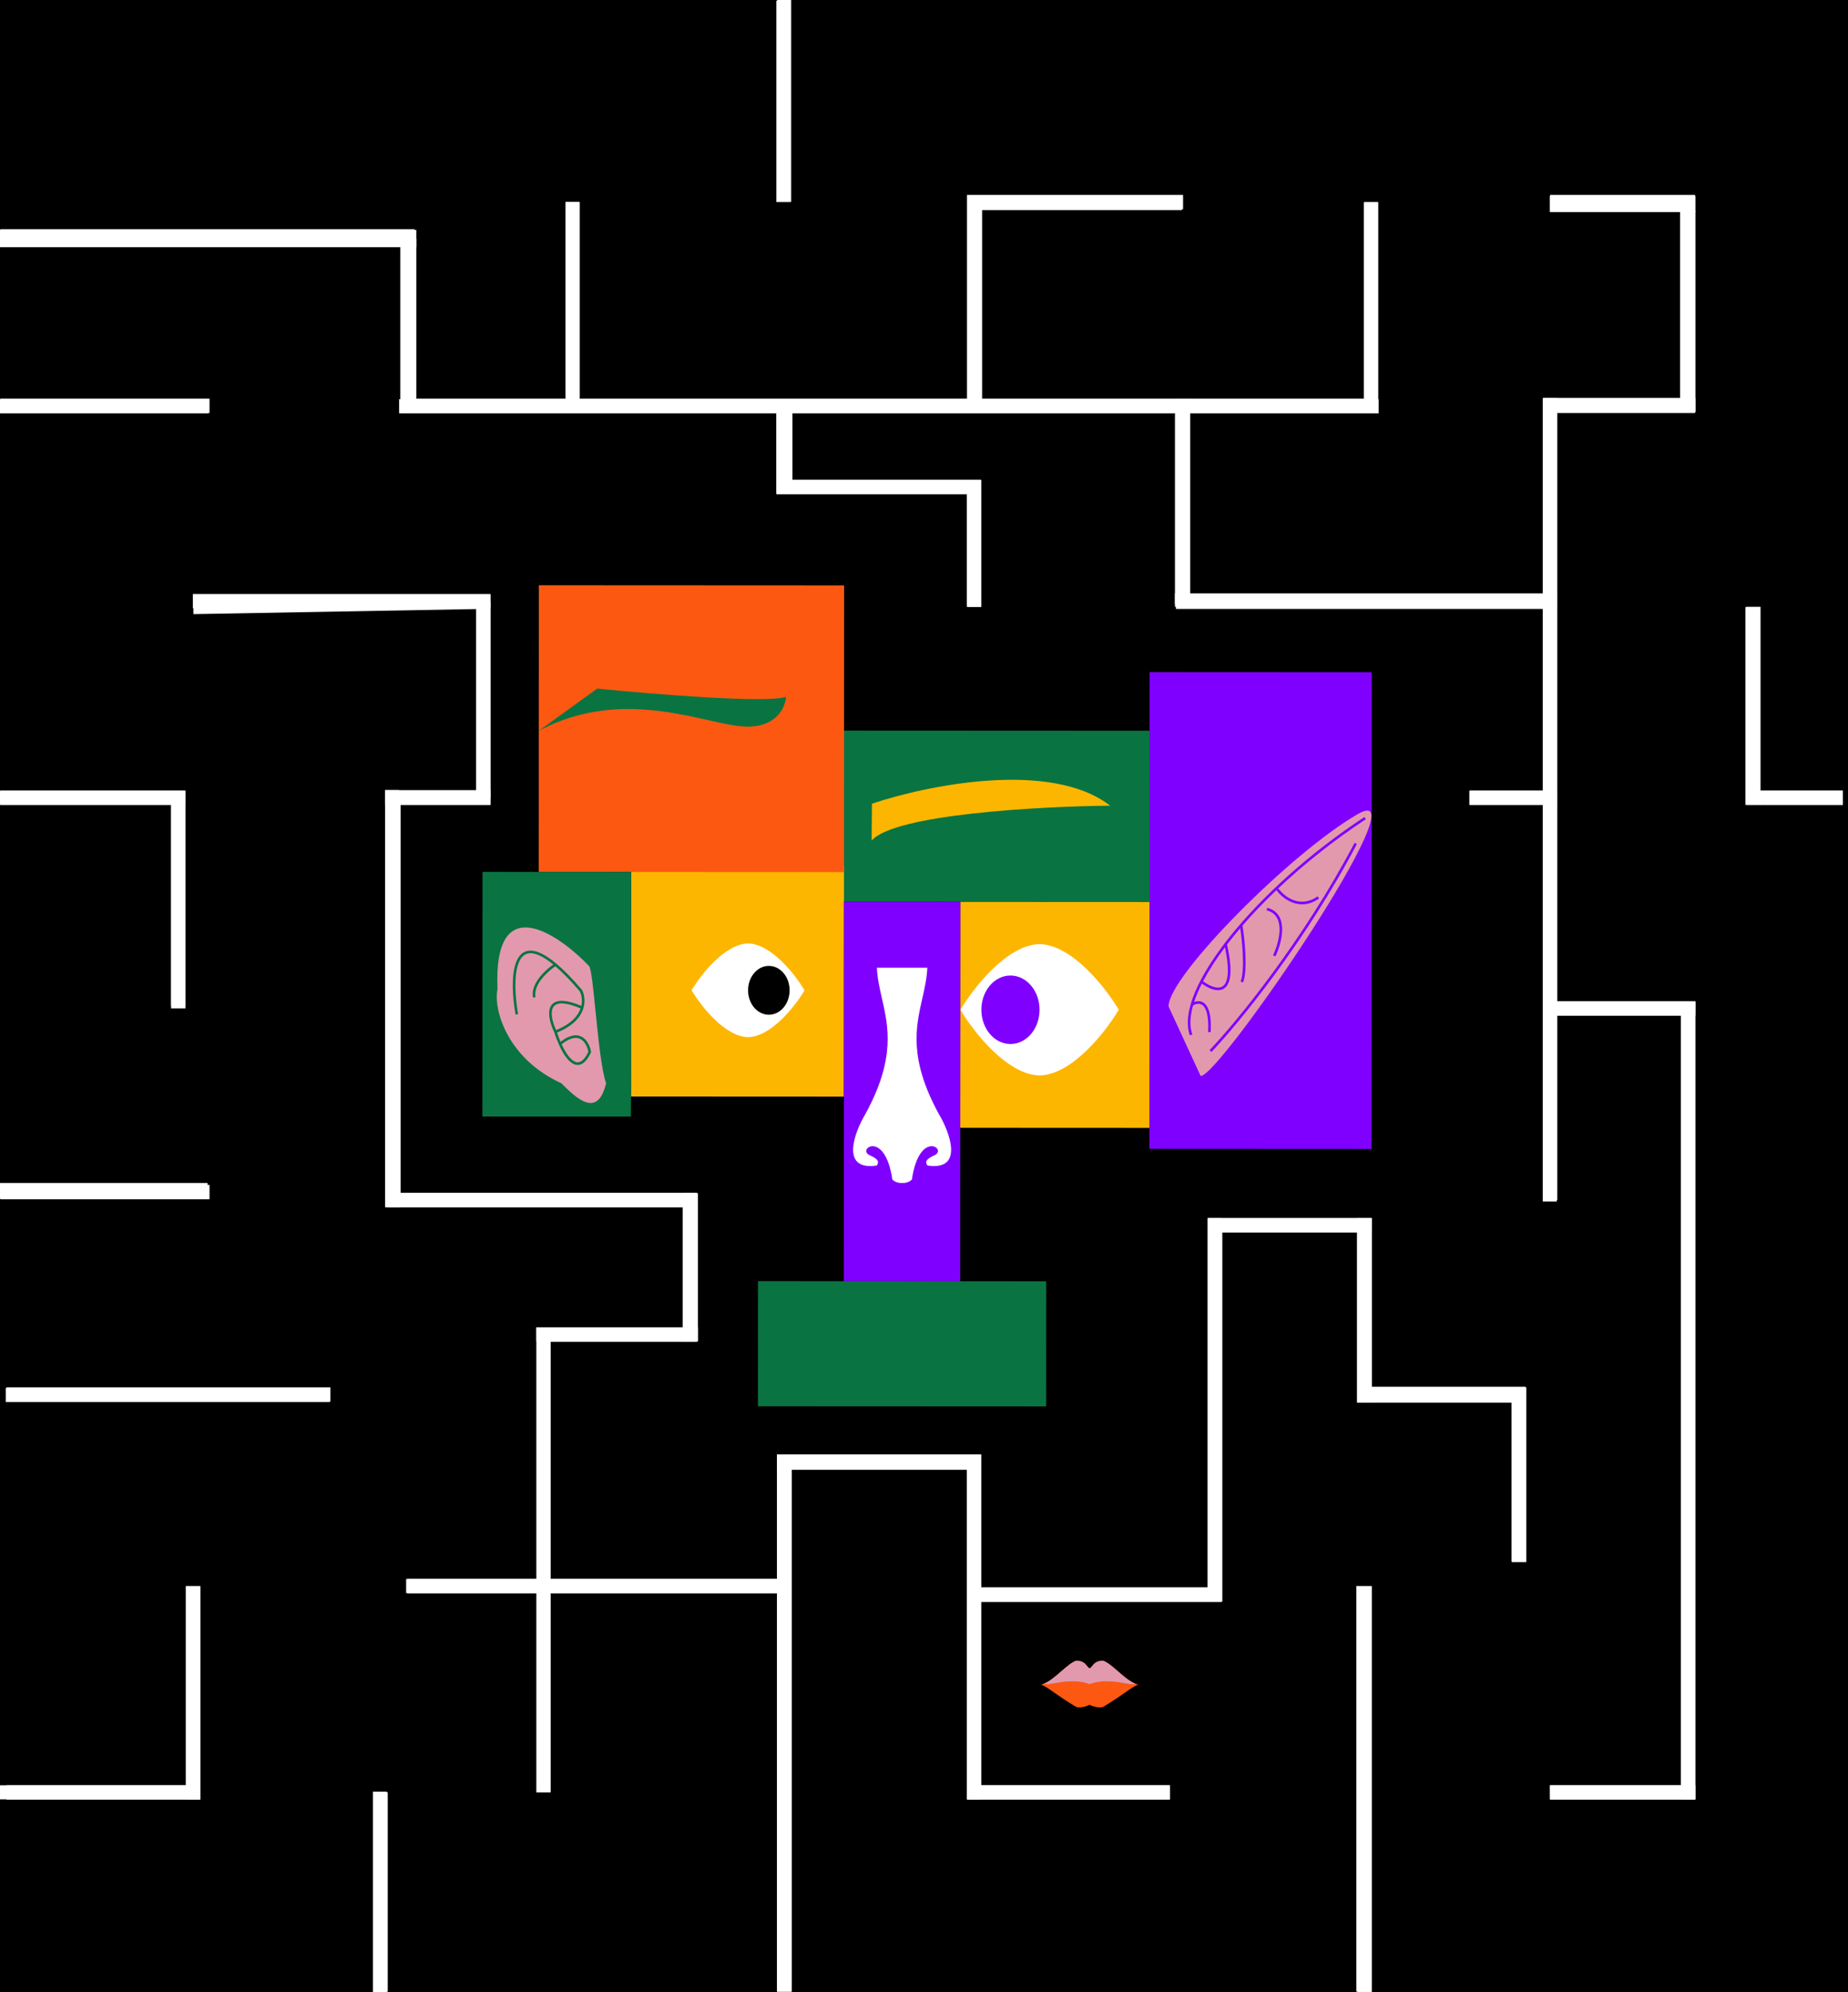 <svg width="2894" height="3119" viewBox="0 0 2894 3119" fill="none" xmlns="http://www.w3.org/2000/svg">
<rect x="0" y="0" width="2894" height="3119" fill="#333333" stroke="none"/>
<g clip-path="url(#clip0_1209_58)">
<rect width="2894" height="3119" fill="black"/>
<path d="M0.453 370H638.067V635.365H756.878M2147.18 316.365V635.365H1852.72M1525.54 635.365V316.365H1852.72M1525.54 635.365H1852.72M1525.54 635.365H1226.99M756.878 635.365H1226.99M756.878 635.365H896.706V316.365M302.709 950.277L756.878 942.098V1248.83H616.127V1578.65V1878.6H803.45H1080.29V2089.44H851.098V2483.13M0.674 1248.83H279.164V1578.65M851.098 2483.13H1228M851.098 2483.13H638.067M851.098 2483.13V2806.16M517.337 2183.17H10.226M10.226 2806.16H302.709V2483.13M596 2806.16V3118.09M1228 3118.09V2483.13M1228 2483.13V2288.05H1525.54V2503.45M1831.86 2806.16H1525.54V2503.45M2379 2445.5V2183.17H2137.08V1918.35H1902.98V2496.2H1525.54V2503.45M2137.08 3118.48V2483.13M2427.49 2806.16H2643.38V1578.65H2427.49V1878.6V1248.83M2427.49 1248.83H2301.71M2427.49 1248.83V942.098M2427.49 316.365H2643.38V635.365H2427.49V942.098M2427.49 942.098H1852.72V635.365M1226.99 635.365V762.624H1525.54V950.277M1226.99 316.365V1.199M2885.86 1248.83H2744.58V950.277M328.134 635.365H0.453M0.927 1866.24H328.134" stroke="white" stroke-width="22.396"/>
<rect x="1532" y="2486" width="381" height="22" fill="#FFFFFF" class="path"/>
<rect x="1304.48" y="1143.8" width="495.753" height="267.967" transform="rotate(0.027 1304.48 1143.8)" fill="#097441"/>
<rect x="988.289" y="1355.68" width="333.403" height="361.018" transform="rotate(0.027 988.289 1355.68)" fill="#FDB600"/>
<rect x="1799.92" y="1798.48" width="746.21" height="347.823" transform="rotate(-89.972 1799.92 1798.48)" fill="#8000FF"/>
<rect x="843.613" y="1365.03" width="448.841" height="478.068" transform="rotate(-89.972 843.613 1365.03)" fill="#FC5812"/>
<rect x="1503.95" y="1411.87" width="296.153" height="353.772" transform="rotate(0.027 1503.95 1411.87)" fill="#FDB600"/>
<rect x="1321.67" y="1411.78" width="182.284" height="594.089" transform="rotate(0.027 1321.67 1411.78)" fill="#8000FF"/>
<rect x="755.406" y="1747.94" width="382.951" height="232.697" transform="rotate(-89.972 755.406 1747.94)" fill="#097441"/>
<rect x="1187.02" y="2005.74" width="451.386" height="195.854" transform="rotate(0.027 1187.02 2005.74)" fill="#097441"/>
<path fill-rule="evenodd" clip-rule="evenodd" d="M1083.04 1550.34C1097.33 1526.2 1135.04 1477.73 1171.52 1477.04C1208 1477.77 1245.66 1526.27 1259.93 1550.43L1083.04 1550.34ZM1083.04 1550.34C1097.31 1574.5 1134.97 1623.01 1171.45 1623.73C1207.93 1623.04 1245.64 1574.58 1259.94 1550.43L1083.04 1550.34Z" fill="white"/>
<ellipse cx="1204.02" cy="1550.39" rx="32.519" ry="38.245" transform="rotate(0.027 1204.02 1550.39)" fill="black"/>
<path fill-rule="evenodd" clip-rule="evenodd" d="M1752 1580.8C1731.96 1546.96 1679.11 1479.03 1627.98 1478.06C1576.85 1479.07 1524.06 1547.06 1504.05 1580.92L1752 1580.8ZM1751.99 1580.8C1731.99 1614.66 1679.2 1682.64 1628.07 1683.66C1576.94 1682.69 1524.09 1614.76 1504.05 1580.92L1751.99 1580.8Z" fill="white"/>
<ellipse cx="45.579" cy="53.605" rx="45.579" ry="53.605" transform="matrix(-1 0 0 1 1627.98 1527.23)" fill="#8000FF"/>
<path fill-rule="evenodd" clip-rule="evenodd" d="M1444.34 1563.09C1434.13 1608.11 1422.96 1657.31 1470.12 1743.85C1487.72 1773.06 1510 1833.55 1452.23 1824.64C1452.1 1824.37 1451.95 1824.09 1451.8 1823.79C1450.01 1820.38 1447.51 1815.58 1463.21 1808.74C1484.52 1799.46 1439.67 1767.31 1428 1846.75C1425.88 1848.92 1420.17 1852.56 1412.73 1851.97C1405.29 1852.56 1399.58 1848.92 1397.46 1846.75C1385.8 1767.31 1340.95 1799.46 1362.25 1808.74C1377.96 1815.58 1375.45 1820.38 1373.67 1823.79C1373.52 1824.09 1373.37 1824.37 1373.24 1824.64C1315.46 1833.55 1337.74 1773.06 1355.34 1743.85C1402.5 1657.31 1391.34 1608.11 1381.12 1563.09C1377.48 1547.03 1373.95 1531.5 1373.24 1515L1409.4 1515H1452.23C1451.51 1531.5 1447.99 1547.03 1444.34 1563.09Z" fill="white"/>
<path d="M1365 1316C1400.44 1274.7 1628.78 1262.35 1738.52 1261.34C1645.78 1189.44 1451.18 1229.34 1365.47 1258.28L1365 1316Z" fill="#FDB600"/>
<path d="M935.211 1078L844 1143.98C978.289 1072.59 1106.65 1135.58 1167.46 1137.52C1216.11 1139.07 1229.99 1107.11 1230.86 1090.94C1200.32 1101.29 1021.04 1086.63 935.211 1078Z" fill="#097441"/>
<path fill-rule="evenodd" clip-rule="evenodd" d="M1830 1575.69C1828.9 1529.06 2021.78 1334.44 2126.76 1274.28C2231.75 1214.12 1908.13 1688.2 1880.2 1684.41L1830 1575.69ZM1869.98 1568.75C1871.49 1564.1 1873.3 1559.3 1875.39 1554.36C1877.39 1549.64 1879.64 1544.8 1882.13 1539.87C1887.08 1543.49 1892.76 1546.76 1898.38 1548.61C1904.68 1550.69 1911.3 1551.1 1916.67 1547.68C1922.07 1544.25 1925.59 1537.36 1926.62 1526.35C1927.66 1515.38 1926.28 1499.92 1921.52 1478.67C1924.36 1474.96 1927.3 1471.22 1930.32 1467.47C1934.16 1462.69 1938.15 1457.88 1942.27 1453.05C1943.85 1463.93 1945.56 1479.23 1946.23 1494.21C1946.62 1502.75 1946.66 1511.16 1946.15 1518.56C1945.64 1526 1944.58 1532.28 1942.84 1536.65L1946.64 1538.16C1948.61 1533.19 1949.71 1526.41 1950.23 1518.84C1950.75 1511.23 1950.71 1502.66 1950.32 1494.03C1949.56 1477.2 1947.51 1460 1945.79 1448.96C1961.67 1430.66 1979.48 1412.05 1998.88 1393.56C2003.67 1400.2 2012.68 1408.77 2024.33 1413.07C2036.13 1417.44 2050.55 1417.36 2065.7 1406.68L2063.34 1403.34C2049.37 1413.2 2036.37 1413.17 2025.74 1409.24C2015 1405.26 2006.57 1397.25 2002.14 1391.1L1999.34 1393.12C2039.99 1354.42 2087.58 1316.27 2138.93 1282.53L2136.68 1279.11C2051.98 1334.77 1977.41 1402.43 1927.14 1464.91C1902 1496.14 1882.88 1526.14 1871.62 1552.76C1860.39 1579.32 1856.84 1602.85 1863.37 1620.91L1867.22 1619.52C1862.78 1607.26 1863.3 1591.88 1868.34 1574.13C1872.97 1571.26 1879.15 1569.93 1883.89 1574.21C1886.37 1576.45 1888.73 1580.42 1890.28 1587.11C1891.83 1593.8 1892.55 1603.06 1891.87 1615.69L1895.95 1615.91C1896.64 1603.05 1895.93 1593.38 1894.26 1586.19C1892.6 1579.01 1889.94 1574.17 1886.63 1571.17C1881.32 1566.38 1874.99 1566.79 1869.98 1568.75ZM1918.28 1482.96C1904.37 1501.5 1892.83 1519.41 1884.03 1536.19C1888.88 1539.8 1894.37 1542.99 1899.66 1544.73C1905.45 1546.64 1910.6 1546.7 1914.48 1544.23C1918.34 1541.78 1921.57 1536.41 1922.55 1525.96C1923.47 1516.17 1922.38 1502.25 1918.28 1482.96ZM2124.92 1321.38C2043.64 1475.82 1939.29 1602.66 1897.22 1646.84L1894.26 1644.02C1936.11 1600.07 2040.22 1473.53 2121.3 1319.47L2124.92 1321.38ZM2007.88 1455.1C2007.86 1470.17 2002.36 1486.69 1997.33 1497.31L1993.63 1495.55C1998.52 1485.24 2003.78 1469.33 2003.79 1455.1C2003.8 1448 2002.5 1441.47 1999.36 1436.27C1996.26 1431.14 1991.26 1427.13 1983.5 1425.16L1984.51 1421.2C1993.24 1423.42 1999.17 1428.05 2002.86 1434.16C2006.51 1440.21 2007.88 1447.55 2007.88 1455.1Z" fill="#E299AD"/>
<path fill-rule="evenodd" clip-rule="evenodd" d="M922.658 1512.51C871.943 1459.76 772.239 1393.07 779.141 1548.36C772.24 1581.72 795.544 1657.93 879.059 1695.89C902.353 1719.19 935.991 1751.8 949.105 1695.89C941.794 1674.41 936.829 1625.03 932.58 1582.78C929.09 1548.07 926.083 1518.18 922.658 1512.51ZM807.342 1588.34C804.902 1574.41 803.176 1558.91 803.042 1544.39C802.909 1529.91 804.355 1516.21 808.388 1505.99C812.443 1495.71 819.323 1488.54 830.093 1488.23C840.524 1487.94 853.974 1494.15 871.171 1508.59C882.643 1518.22 895.919 1531.62 911.251 1549.51L911.411 1549.7L911.523 1549.92C914.841 1556.48 916.977 1566.9 913.67 1578.18C909.716 1591.67 898.103 1606.02 872.383 1616.48C873.878 1621.08 875.712 1626.05 877.82 1630.99C892.627 1619.55 903.919 1618.75 912.053 1623.71C920.235 1628.69 924.253 1639 925.566 1646.67L925.675 1647.31L925.395 1647.9C921.11 1656.86 916.574 1662.51 911.772 1665.25C906.797 1668.1 901.808 1667.68 897.228 1665.17C892.768 1662.73 888.668 1658.32 885.019 1653.07C881.346 1647.79 878.015 1641.49 875.147 1635.08C872.251 1628.6 869.808 1621.96 867.951 1616.05C865.061 1610.05 862.399 1602.97 860.991 1596.09C859.586 1589.23 859.368 1582.26 861.757 1576.78C862.97 1574 864.854 1571.62 867.553 1569.88C870.238 1568.15 873.618 1567.13 877.726 1566.9C885.486 1566.46 896.099 1568.79 910.33 1574.79C912.409 1565.61 910.611 1557.3 907.983 1551.98C893.334 1534.9 880.649 1522.04 869.704 1512.7C863.529 1516.86 855.103 1523.84 848.514 1532.18C841.418 1541.16 836.767 1551.3 838.661 1561.04L834.648 1561.82C832.41 1550.31 837.966 1538.93 845.307 1529.65C851.864 1521.35 860.1 1514.39 866.442 1509.98C850.474 1496.98 838.69 1492.08 830.209 1492.32C821.701 1492.56 815.915 1498.05 812.191 1507.49C808.445 1516.98 806.998 1530.06 807.13 1544.35C807.261 1558.6 808.957 1573.87 811.368 1587.64L807.342 1588.34ZM864.996 1595.27C866.199 1601.15 868.401 1607.28 870.885 1612.68C894.556 1603.04 905.203 1590.3 909.199 1578.75C894.959 1572.7 884.885 1570.59 877.959 1570.98C874.391 1571.18 871.733 1572.05 869.766 1573.32C867.811 1574.58 866.427 1576.3 865.503 1578.42C863.618 1582.74 863.651 1588.7 864.996 1595.27ZM909.926 1627.2C903.757 1623.44 894.105 1623.29 879.527 1634.84C882.173 1640.6 885.16 1646.11 888.375 1650.74C891.878 1655.78 895.541 1659.59 899.19 1661.58C902.718 1663.51 906.183 1663.74 909.744 1661.7C913.391 1659.62 917.371 1655.03 921.422 1646.73C920.079 1639.61 916.405 1631.15 909.926 1627.2Z" fill="#E299AD"/>
<rect x="2427" y="307" width="228" height="25" fill="#FFFFFF" class="path"/>
<rect x="2631" y="330" width="24" height="315" fill="#FFFFFF" class="path"/>
<rect x="2418" y="623" width="237" height="22" fill="#FFFFFF" class="path"/>
<rect x="2416" y="623" width="22" height="1258" fill="#FFFFFF" class="path"/>
<rect x="2301" y="1238" width="137" height="22" fill="#FFFFFF" class="path"/>
<rect x="2735" y="950" width="22" height="310" fill="#FFFFFF" class="path"/>
<rect x="2756" y="1238" width="130" height="22" fill="#FFFFFF" class="path"/>
<rect x="2437" y="1568" width="218" height="22" fill="#FFFFFF" class="path"/>
<rect x="2633" y="1568" width="22" height="1249" fill="#FFFFFF" class="path"/>
<rect x="2427" y="2795" width="228" height="22" fill="#FFFFFF" class="path"/>
<rect x="2367" y="2174" width="22" height="271" fill="#FFFFFF" class="path"/>
<rect x="2127" y="2171" width="262" height="25" fill="#FFFFFF" class="path"/>
<rect x="2125" y="1907" width="23" height="289" fill="#FFFFFF" class="path"/>
<rect x="1893" y="1907" width="255" height="22" fill="#FFFFFF" class="path"/>
<rect x="1891" y="1907" width="22" height="598" fill="#FFFFFF" class="path"/>
<rect x="2124" y="2483" width="22" height="635" fill="#FFFFFF" class="path"/>
<rect x="1516" y="2795" width="316" height="22" fill="#FFFFFF" class="path"/>
<rect x="1514" y="2278" width="22" height="539" fill="#FFFFFF" class="path"/>
<rect x="1217" y="2277" width="315" height="24" fill="#FFFFFF" class="path"/>
<rect x="1217" y="2277" width="23" height="841" fill="#FFFFFF" class="path"/>
<rect x="584" y="2805" width="22" height="314" fill="#FFFFFF" class="path"/>
<rect x="636" y="2472" width="592" height="22" fill="#FFFFFF" class="path"/>
<rect x="841" y="2082" width="21" height="723" fill="#FFFFFF" class="path"/>
<rect x="840" y="2078" width="253" height="22" fill="#FFFFFF" class="path"/>
<rect x="1070" y="1868" width="23" height="232" fill="#FFFFFF" class="path"/>
<rect x="609" y="1868" width="482" height="22" fill="#FFFFFF" class="path"/>
<rect x="291" y="2483" width="22" height="334" fill="#FFFFFF" class="path"/>
<rect y="2795" width="313" height="22" fill="#FFFFFF" class="path"/>
<rect x="9" y="2173" width="507" height="22" fill="#FFFFFF" class="path"/>
<rect x="-13" y="1852" width="338" height="25" fill="#FFFFFF" class="path"/>
<rect x="268" y="1240" width="22" height="335" fill="#FFFFFF" class="path"/>
<rect y="1238" width="290" height="22" fill="#FFFFFF" class="path"/>
<rect x="603" y="1237" width="22" height="653" fill="#FFFFFF" class="path"/>
<rect x="603" y="1237" width="165" height="23" fill="#FFFFFF" class="path"/>
<rect x="302" y="930" width="466" height="22" fill="#FFFFFF" class="path"/>
<rect x="746" y="942" width="22" height="307" fill="#FFFFFF" class="path"/>
<rect x="2136" y="317" width="21" height="328" fill="#FFFFFF" class="path"/>
<rect x="1840" y="929" width="598" height="21" fill="#FFFFFF" class="path"/>
<rect x="1840" y="625" width="23" height="321" fill="#FFFFFF" class="path"/>
<rect x="625" y="625" width="1534" height="22" fill="#FFFFFF" class="path"/>
<rect x="1514" y="754" width="22" height="194" fill="#FFFFFF" class="path"/>
<rect x="1217" y="751" width="319" height="21" fill="#FFFFFF" class="path"/>
<rect x="1216" y="636" width="25" height="136" fill="#FFFFFF" class="path"/>
<rect x="1217" y="-6" width="22" height="322" fill="#FFFFFF" class="path"/>
<rect x="1516" y="307" width="335" height="22" fill="#FFFFFF" class="path"/>
<rect x="1516" y="307" width="22" height="318" fill="#FFFFFF" class="path"/>
<rect x="886" y="316" width="21" height="309" fill="#FFFFFF" class="path"/>
<rect y="360" width="652" height="27" fill="#FFFFFF" class="path"/>
<rect x="628" y="374" width="24" height="265" fill="#FFFFFF" class="path"/>
<rect y="625" width="326" height="22" fill="#FFFFFF" class="path"/>

<g transform="translate(1630,2600)" id="maze-mouth"> 
<path fill-rule="evenodd" clip-rule="evenodd" d="M31.913 16.619C40.309 9.328 48.301 2.389 55.124 0.021C65.853 -0.312 69.97 5.077 72.664 8.602C74.022 10.38 75.018 11.684 76.317 11.541V11.532C76.328 11.534 76.34 11.535 76.351 11.537C76.372 11.534 76.393 11.531 76.414 11.528V11.545C77.713 11.688 78.709 10.384 80.067 8.606C82.76 5.081 86.878 -0.308 97.606 0.025C104.43 2.393 112.421 9.332 120.818 16.623C131.319 25.741 142.454 35.41 152.731 37.373C147.356 38.988 141.297 43.213 132.014 49.687C123.896 55.348 113.313 62.727 98.567 71.585C92.178 75.422 78.111 70.427 76.363 68.719C74.598 70.43 60.547 75.415 54.164 71.581C39.418 62.724 28.835 55.344 20.717 49.683C11.434 43.209 5.375 38.984 0 37.369C10.276 35.406 21.411 25.737 31.913 16.619Z" fill="#FC5812"/>
<path fill-rule="evenodd" clip-rule="evenodd" d="M17.342 35.757C33.179 32.95 56.091 28.889 76.2 36.497H76.368V36.497H76.529C96.638 28.889 119.549 32.95 135.386 35.757C136.858 36.018 138.269 36.268 139.611 36.497H149.505C140.163 33.371 130.259 24.772 120.862 16.612L120.861 16.612C112.465 9.322 104.474 2.383 97.65 0.015C86.921 -0.319 82.804 5.071 80.111 8.596C78.722 10.414 77.711 11.737 76.368 11.523V11.521C76.367 11.522 76.365 11.522 76.364 11.522C76.363 11.522 76.362 11.522 76.361 11.521V11.523C75.017 11.737 74.007 10.414 72.618 8.596C69.924 5.071 65.807 -0.319 55.078 0.015C48.255 2.383 40.263 9.322 31.867 16.612C22.47 24.772 12.565 33.372 3.223 36.497H13.116C14.458 36.268 15.87 36.018 17.342 35.757L17.342 35.757Z" fill="#E299AD"/>    
</g>

</g>
<defs>
<clipPath id="clip0_1209_58">
<rect width="2894" height="3119" fill="white"/>
</clipPath>
</defs>
</svg>

